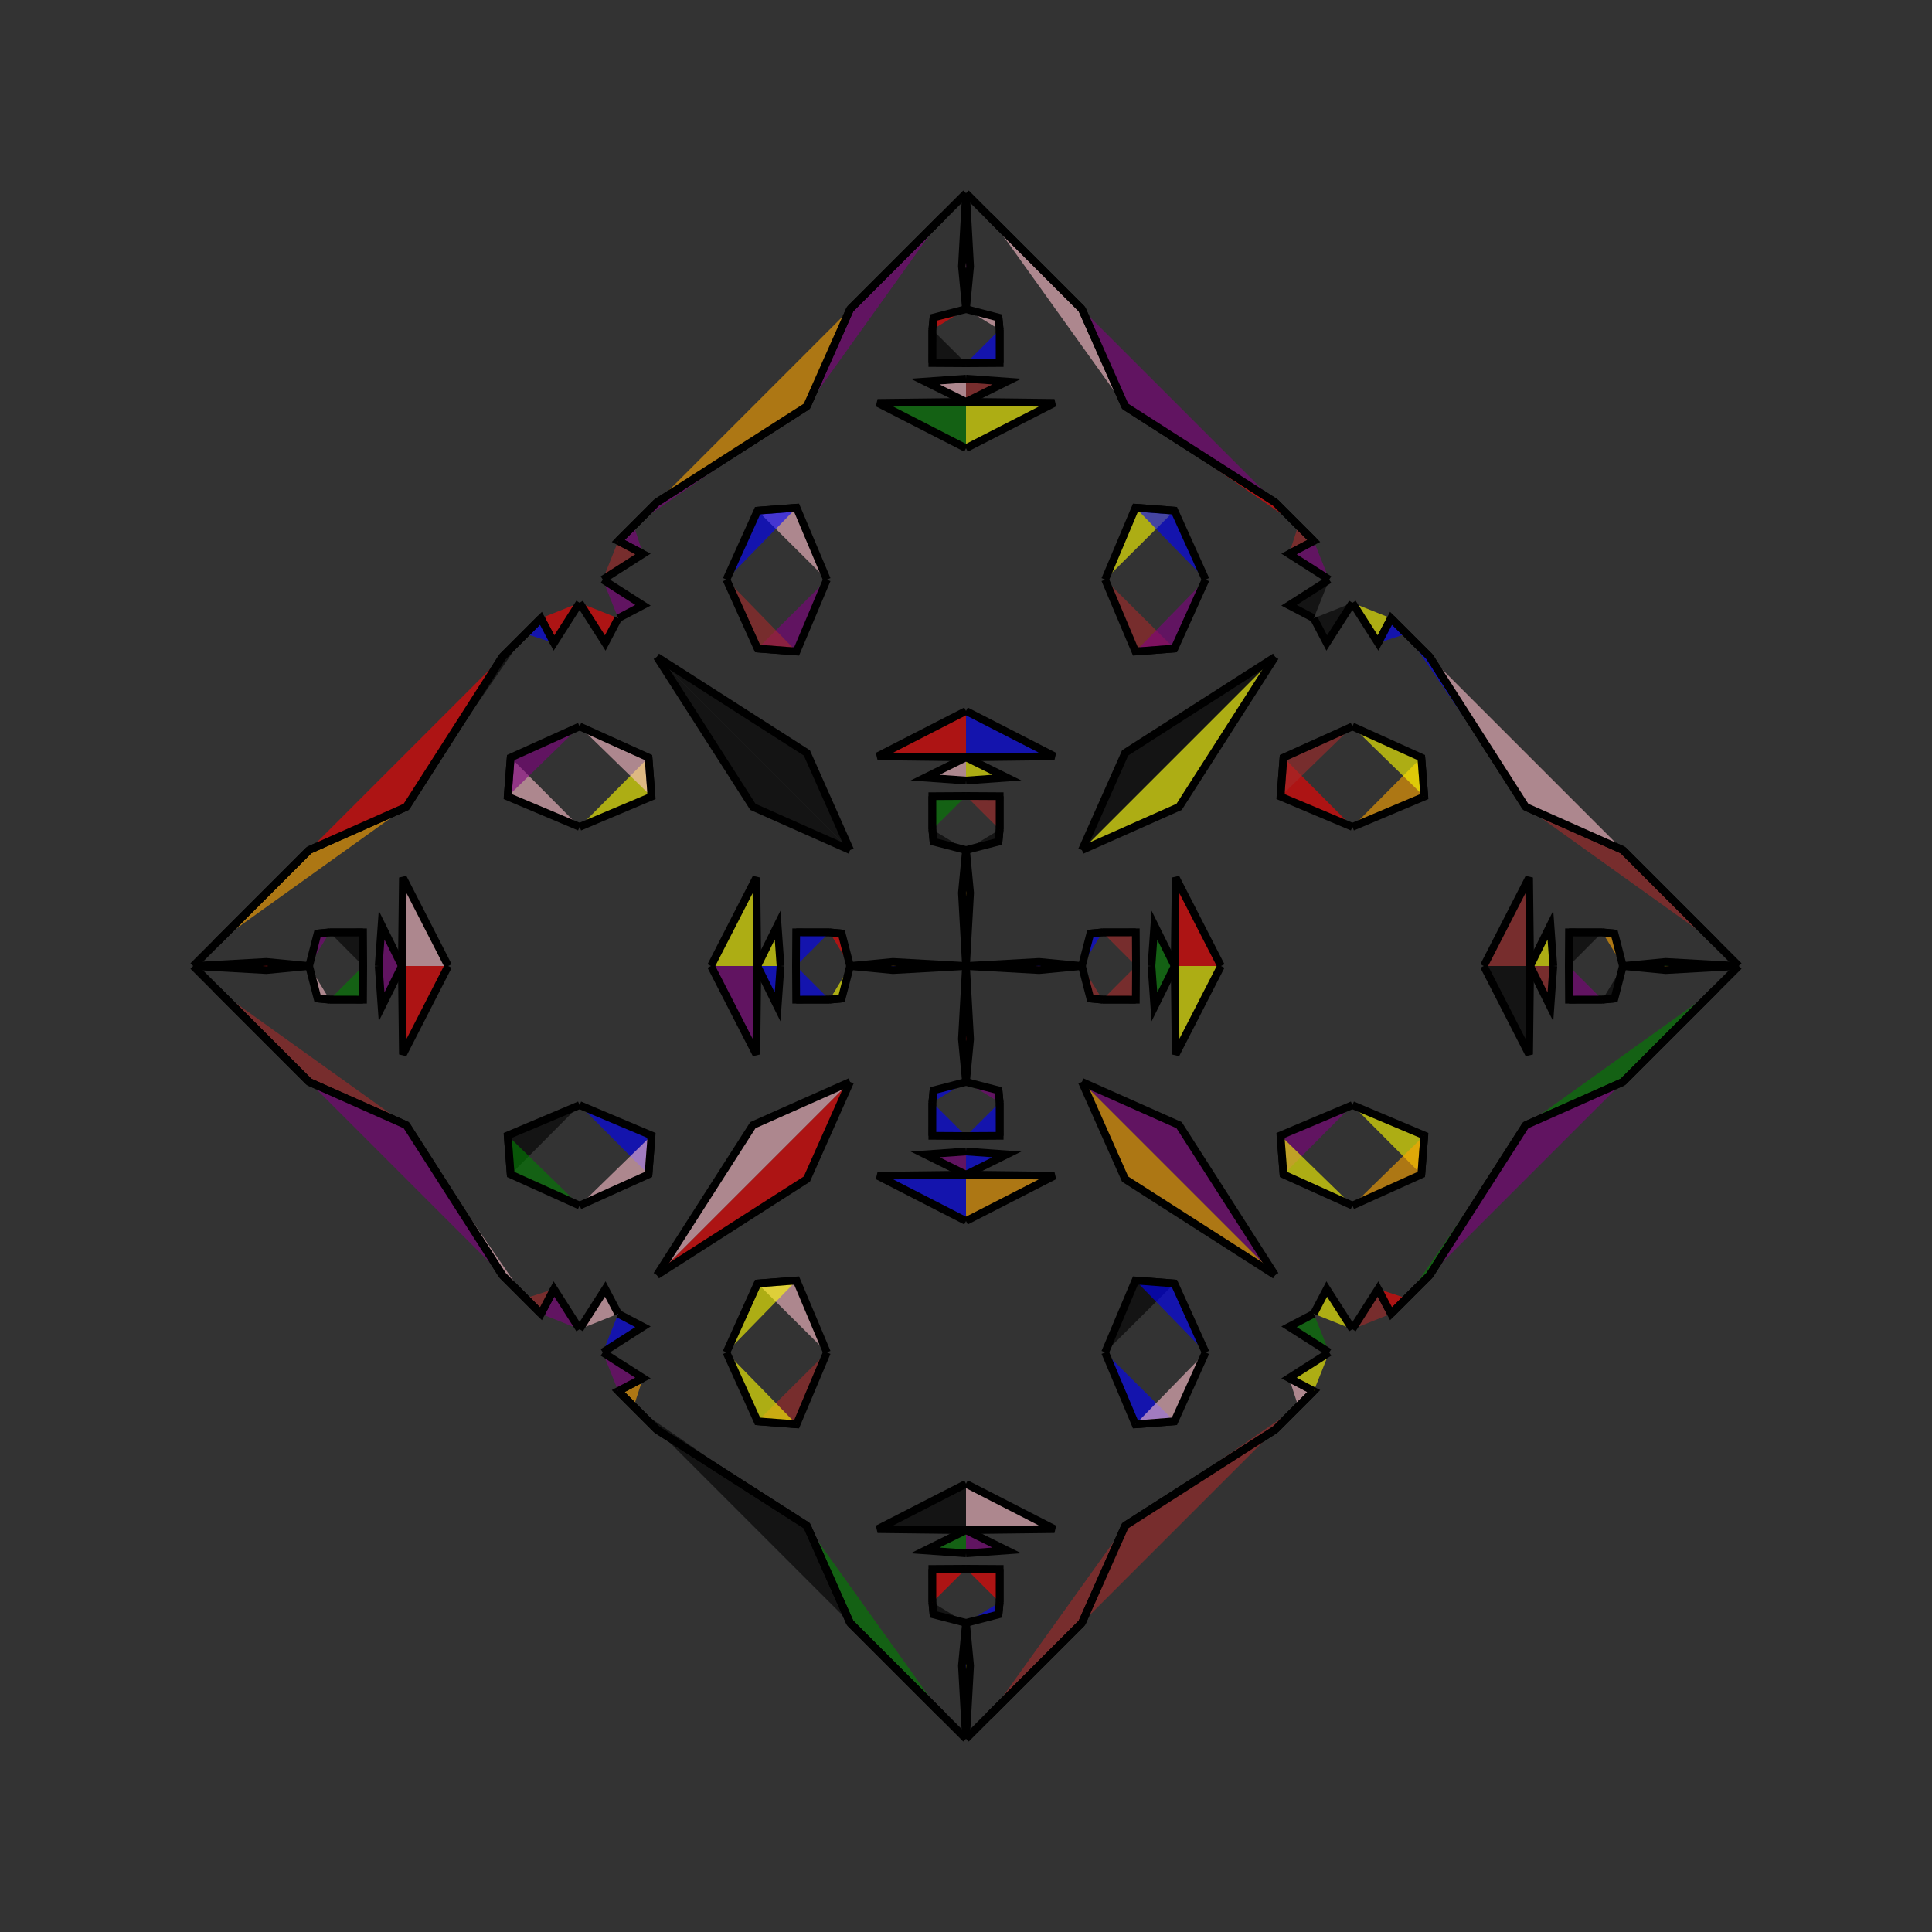 <?xml version="1.0" encoding="UTF-8"?>
<svg xmlns="http://www.w3.org/2000/svg" xmlns:xlink="http://www.w3.org/1999/xlink"
     width="250" height="250" viewBox="-125.0 -125.0 250 250">
<rect x="-125.0" y="-125.0" width="250" height="250" fill="#333333" stroke="none"/>
<defs>
</defs>
<path d="M0.0,-0.0 L9.464,-0.528 L15.0,-0.0" fill="blue" fill-opacity="0.6" stroke="black" stroke-width="1" />
<path d="M0.0,-0.0 L9.464,0.528 L15.0,-0.0" fill="purple" fill-opacity="0.6" stroke="black" stroke-width="1" />
<path d="M20.593,72.424 L15.0,85.0 L3.0,97.0" fill="brown" fill-opacity="0.6" stroke="black" stroke-width="1" />
<path d="M20.593,-72.424 L15.0,-85.0 L3.0,-97.0" fill="pink" fill-opacity="0.6" stroke="black" stroke-width="1" />
<path d="M15.0,-0.0 L16.09,-4.205 L17.657,-4.355" fill="blue" fill-opacity="0.6" stroke="black" stroke-width="1" />
<path d="M15.0,-0.0 L16.09,4.205 L17.657,4.355" fill="brown" fill-opacity="0.6" stroke="black" stroke-width="1" />
<path d="M16.09,-4.205 L17.657,-4.355 L21.974,-4.357" fill="red" fill-opacity="0.6" stroke="black" stroke-width="1" />
<path d="M16.09,4.205 L17.657,4.355 L21.974,4.357" fill="yellow" fill-opacity="0.6" stroke="black" stroke-width="1" />
<path d="M17.657,-4.355 L21.974,-4.357 L22.0,-0.0" fill="brown" fill-opacity="0.6" stroke="black" stroke-width="1" />
<path d="M17.657,4.355 L21.974,4.357 L22.0,-0.0" fill="brown" fill-opacity="0.6" stroke="black" stroke-width="1" />
<path d="M24.0,-0.0 L24.378,-5.292 L27.0,-0.0" fill="green" fill-opacity="0.6" stroke="black" stroke-width="1" />
<path d="M24.0,-0.0 L24.378,5.292 L27.0,-0.0" fill="green" fill-opacity="0.6" stroke="black" stroke-width="1" />
<path d="M27.0,-0.0 L27.136,-11.44 L33.0,-0.0" fill="red" fill-opacity="0.6" stroke="black" stroke-width="1" />
<path d="M27.0,-0.0 L27.136,11.44 L33.0,-0.0" fill="yellow" fill-opacity="0.6" stroke="black" stroke-width="1" />
<path d="M50.0,-18.0 L40.694,-21.925 L41.083,-26.972" fill="red" fill-opacity="0.6" stroke="black" stroke-width="1" />
<path d="M50.0,18.0 L40.694,21.925 L41.083,26.972" fill="purple" fill-opacity="0.6" stroke="black" stroke-width="1" />
<path d="M40.694,-21.925 L41.083,-26.972 L50.0,-31.0" fill="brown" fill-opacity="0.6" stroke="black" stroke-width="1" />
<path d="M40.694,21.925 L41.083,26.972 L50.0,31.0" fill="yellow" fill-opacity="0.6" stroke="black" stroke-width="1" />
<path d="M50.0,-47.0 L46.681,-41.799 L45.0,-45.0" fill="black" fill-opacity="0.6" stroke="black" stroke-width="1" />
<path d="M50.0,47.0 L46.681,41.799 L45.0,45.0" fill="yellow" fill-opacity="0.6" stroke="black" stroke-width="1" />
<path d="M41.799,53.319 L45.0,55.0 L43.0,57.0" fill="pink" fill-opacity="0.6" stroke="black" stroke-width="1" />
<path d="M41.799,-53.319 L45.0,-55.0 L43.0,-57.0" fill="brown" fill-opacity="0.6" stroke="black" stroke-width="1" />
<path d="M45.0,55.0 L43.0,57.0 L40.0,60.0" fill="red" fill-opacity="0.6" stroke="black" stroke-width="1" />
<path d="M45.0,-55.0 L43.0,-57.0 L40.0,-60.0" fill="black" fill-opacity="0.6" stroke="black" stroke-width="1" />
<path d="M43.0,57.0 L40.0,60.0 L20.593,72.424" fill="brown" fill-opacity="0.6" stroke="black" stroke-width="1" />
<path d="M43.0,-57.0 L40.0,-60.0 L20.593,-72.424" fill="red" fill-opacity="0.6" stroke="black" stroke-width="1" />
<path d="M40.0,-40.0 L27.576,-20.593 L15.0,-15.0" fill="yellow" fill-opacity="0.6" stroke="black" stroke-width="1" />
<path d="M40.0,40.0 L27.576,20.593 L15.0,15.0" fill="purple" fill-opacity="0.6" stroke="black" stroke-width="1" />
<path d="M15.0,85.0 L3.0,97.0 L0.0,100.0" fill="green" fill-opacity="0.6" stroke="black" stroke-width="1" />
<path d="M15.0,-85.0 L3.0,-97.0 L0.0,-100.0" fill="red" fill-opacity="0.6" stroke="black" stroke-width="1" />
<path d="M0.0,-0.0 L-9.464,-0.528 L-15.0,-0.0" fill="orange" fill-opacity="0.6" stroke="black" stroke-width="1" />
<path d="M0.0,-0.0 L-9.464,0.528 L-15.0,-0.0" fill="blue" fill-opacity="0.6" stroke="black" stroke-width="1" />
<path d="M-20.593,72.424 L-15.0,85.0 L-3.0,97.0" fill="green" fill-opacity="0.6" stroke="black" stroke-width="1" />
<path d="M-20.593,-72.424 L-15.0,-85.0 L-3.0,-97.0" fill="purple" fill-opacity="0.6" stroke="black" stroke-width="1" />
<path d="M-15.0,-0.0 L-16.09,-4.205 L-17.657,-4.355" fill="red" fill-opacity="0.6" stroke="black" stroke-width="1" />
<path d="M-15.0,-0.0 L-16.09,4.205 L-17.657,4.355" fill="yellow" fill-opacity="0.6" stroke="black" stroke-width="1" />
<path d="M-16.09,-4.205 L-17.657,-4.355 L-21.974,-4.357" fill="pink" fill-opacity="0.6" stroke="black" stroke-width="1" />
<path d="M-16.09,4.205 L-17.657,4.355 L-21.974,4.357" fill="black" fill-opacity="0.6" stroke="black" stroke-width="1" />
<path d="M-17.657,-4.355 L-21.974,-4.357 L-22.0,-0.0" fill="blue" fill-opacity="0.6" stroke="black" stroke-width="1" />
<path d="M-17.657,4.355 L-21.974,4.357 L-22.0,-0.0" fill="blue" fill-opacity="0.6" stroke="black" stroke-width="1" />
<path d="M-24.0,-0.0 L-24.378,-5.292 L-27.0,-0.0" fill="yellow" fill-opacity="0.6" stroke="black" stroke-width="1" />
<path d="M-24.0,-0.0 L-24.378,5.292 L-27.0,-0.0" fill="blue" fill-opacity="0.6" stroke="black" stroke-width="1" />
<path d="M-27.0,-0.0 L-27.136,-11.44 L-33.0,-0.0" fill="yellow" fill-opacity="0.6" stroke="black" stroke-width="1" />
<path d="M-27.0,-0.0 L-27.136,11.44 L-33.0,-0.0" fill="purple" fill-opacity="0.6" stroke="black" stroke-width="1" />
<path d="M-50.0,-18.0 L-40.694,-21.925 L-41.083,-26.972" fill="yellow" fill-opacity="0.6" stroke="black" stroke-width="1" />
<path d="M-50.0,18.0 L-40.694,21.925 L-41.083,26.972" fill="blue" fill-opacity="0.6" stroke="black" stroke-width="1" />
<path d="M-40.694,-21.925 L-41.083,-26.972 L-50.0,-31.0" fill="pink" fill-opacity="0.6" stroke="black" stroke-width="1" />
<path d="M-40.694,21.925 L-41.083,26.972 L-50.0,31.0" fill="pink" fill-opacity="0.6" stroke="black" stroke-width="1" />
<path d="M-50.0,-47.0 L-46.681,-41.799 L-45.0,-45.0" fill="red" fill-opacity="0.6" stroke="black" stroke-width="1" />
<path d="M-50.0,47.0 L-46.681,41.799 L-45.0,45.0" fill="pink" fill-opacity="0.6" stroke="black" stroke-width="1" />
<path d="M-41.799,53.319 L-45.0,55.0 L-43.0,57.0" fill="orange" fill-opacity="0.6" stroke="black" stroke-width="1" />
<path d="M-41.799,-53.319 L-45.0,-55.0 L-43.0,-57.0" fill="purple" fill-opacity="0.6" stroke="black" stroke-width="1" />
<path d="M-45.0,55.0 L-43.0,57.0 L-40.0,60.0" fill="black" fill-opacity="0.6" stroke="black" stroke-width="1" />
<path d="M-45.0,-55.0 L-43.0,-57.0 L-40.0,-60.0" fill="pink" fill-opacity="0.6" stroke="black" stroke-width="1" />
<path d="M-43.0,57.0 L-40.0,60.0 L-20.593,72.424" fill="black" fill-opacity="0.6" stroke="black" stroke-width="1" />
<path d="M-43.0,-57.0 L-40.0,-60.0 L-20.593,-72.424" fill="purple" fill-opacity="0.6" stroke="black" stroke-width="1" />
<path d="M-40.0,-40.0 L-27.576,-20.593 L-15.0,-15.0" fill="black" fill-opacity="0.6" stroke="black" stroke-width="1" />
<path d="M-40.0,40.0 L-27.576,20.593 L-15.0,15.0" fill="pink" fill-opacity="0.6" stroke="black" stroke-width="1" />
<path d="M-15.0,85.0 L-3.0,97.0 L0.0,100.0" fill="purple" fill-opacity="0.6" stroke="black" stroke-width="1" />
<path d="M-15.0,-85.0 L-3.0,-97.0 L0.0,-100.0" fill="yellow" fill-opacity="0.6" stroke="black" stroke-width="1" />
<path d="M100.0,-0.0 L90.536,0.528 L85.0,-0.0" fill="orange" fill-opacity="0.6" stroke="black" stroke-width="1" />
<path d="M100.0,-0.0 L90.536,-0.528 L85.0,-0.0" fill="green" fill-opacity="0.6" stroke="black" stroke-width="1" />
<path d="M72.424,20.593 L85.0,15.0 L97.0,3.0" fill="green" fill-opacity="0.6" stroke="black" stroke-width="1" />
<path d="M72.424,-20.593 L85.0,-15.0 L97.0,-3.0" fill="brown" fill-opacity="0.6" stroke="black" stroke-width="1" />
<path d="M85.0,-0.0 L83.91,4.205 L82.343,4.355" fill="black" fill-opacity="0.6" stroke="black" stroke-width="1" />
<path d="M85.0,-0.0 L83.91,-4.205 L82.343,-4.355" fill="orange" fill-opacity="0.6" stroke="black" stroke-width="1" />
<path d="M83.91,4.205 L82.343,4.355 L78.026,4.357" fill="black" fill-opacity="0.6" stroke="black" stroke-width="1" />
<path d="M83.91,-4.205 L82.343,-4.355 L78.026,-4.357" fill="orange" fill-opacity="0.6" stroke="black" stroke-width="1" />
<path d="M82.343,4.355 L78.026,4.357 L78.0,-0.0" fill="purple" fill-opacity="0.6" stroke="black" stroke-width="1" />
<path d="M82.343,-4.355 L78.026,-4.357 L78.0,-0.0" fill="black" fill-opacity="0.6" stroke="black" stroke-width="1" />
<path d="M76.0,-0.0 L75.622,5.292 L73.0,-0.0" fill="brown" fill-opacity="0.6" stroke="black" stroke-width="1" />
<path d="M76.0,-0.0 L75.622,-5.292 L73.0,-0.0" fill="yellow" fill-opacity="0.6" stroke="black" stroke-width="1" />
<path d="M73.0,-0.0 L72.864,11.44 L67.0,-0.0" fill="black" fill-opacity="0.6" stroke="black" stroke-width="1" />
<path d="M73.0,-0.0 L72.864,-11.44 L67.0,-0.0" fill="brown" fill-opacity="0.6" stroke="black" stroke-width="1" />
<path d="M50.0,18.0 L59.306,21.925 L58.917,26.972" fill="yellow" fill-opacity="0.6" stroke="black" stroke-width="1" />
<path d="M50.0,-18.0 L59.306,-21.925 L58.917,-26.972" fill="orange" fill-opacity="0.6" stroke="black" stroke-width="1" />
<path d="M59.306,21.925 L58.917,26.972 L50.0,31.0" fill="orange" fill-opacity="0.6" stroke="black" stroke-width="1" />
<path d="M59.306,-21.925 L58.917,-26.972 L50.0,-31.0" fill="yellow" fill-opacity="0.6" stroke="black" stroke-width="1" />
<path d="M50.0,47.0 L53.319,41.799 L55.0,45.0" fill="brown" fill-opacity="0.6" stroke="black" stroke-width="1" />
<path d="M50.0,-47.0 L53.319,-41.799 L55.0,-45.0" fill="yellow" fill-opacity="0.6" stroke="black" stroke-width="1" />
<path d="M53.319,41.799 L55.0,45.0 L57.0,43.0" fill="red" fill-opacity="0.6" stroke="black" stroke-width="1" />
<path d="M53.319,-41.799 L55.0,-45.0 L57.0,-43.0" fill="blue" fill-opacity="0.6" stroke="black" stroke-width="1" />
<path d="M55.0,45.0 L57.0,43.0 L60.0,40.0" fill="red" fill-opacity="0.6" stroke="black" stroke-width="1" />
<path d="M55.0,-45.0 L57.0,-43.0 L60.0,-40.0" fill="orange" fill-opacity="0.6" stroke="black" stroke-width="1" />
<path d="M57.0,43.0 L60.0,40.0 L72.424,20.593" fill="green" fill-opacity="0.6" stroke="black" stroke-width="1" />
<path d="M57.0,-43.0 L60.0,-40.0 L72.424,-20.593" fill="blue" fill-opacity="0.6" stroke="black" stroke-width="1" />
<path d="M60.0,40.0 L72.424,20.593 L85.0,15.0" fill="purple" fill-opacity="0.6" stroke="black" stroke-width="1" />
<path d="M60.0,-40.0 L72.424,-20.593 L85.0,-15.0" fill="pink" fill-opacity="0.6" stroke="black" stroke-width="1" />
<path d="M85.0,15.0 L97.0,3.0 L100.0,-0.0" fill="red" fill-opacity="0.6" stroke="black" stroke-width="1" />
<path d="M85.0,-15.0 L97.0,-3.0 L100.0,-0.0" fill="orange" fill-opacity="0.6" stroke="black" stroke-width="1" />
<path d="M0.0,-0.0 L0.528,-9.464 L0.0,-15.0" fill="orange" fill-opacity="0.6" stroke="black" stroke-width="1" />
<path d="M0.0,-0.0 L0.528,9.464 L0.0,15.0" fill="red" fill-opacity="0.6" stroke="black" stroke-width="1" />
<path d="M0.0,100.0 L0.528,90.536 L0.0,85.0" fill="yellow" fill-opacity="0.6" stroke="black" stroke-width="1" />
<path d="M0.0,-100.0 L0.528,-90.536 L0.0,-85.0" fill="purple" fill-opacity="0.6" stroke="black" stroke-width="1" />
<path d="M0.0,-15.0 L4.205,-16.09 L4.355,-17.657" fill="black" fill-opacity="0.6" stroke="black" stroke-width="1" />
<path d="M0.0,15.0 L4.205,16.09 L4.355,17.657" fill="purple" fill-opacity="0.6" stroke="black" stroke-width="1" />
<path d="M0.0,85.0 L4.205,83.91 L4.355,82.343" fill="blue" fill-opacity="0.6" stroke="black" stroke-width="1" />
<path d="M0.0,-85.0 L4.205,-83.91 L4.355,-82.343" fill="pink" fill-opacity="0.6" stroke="black" stroke-width="1" />
<path d="M4.205,-16.09 L4.355,-17.657 L4.357,-21.974" fill="yellow" fill-opacity="0.6" stroke="black" stroke-width="1" />
<path d="M4.205,16.09 L4.355,17.657 L4.357,21.974" fill="yellow" fill-opacity="0.6" stroke="black" stroke-width="1" />
<path d="M4.205,83.91 L4.355,82.343 L4.357,78.026" fill="yellow" fill-opacity="0.6" stroke="black" stroke-width="1" />
<path d="M4.205,-83.91 L4.355,-82.343 L4.357,-78.026" fill="red" fill-opacity="0.6" stroke="black" stroke-width="1" />
<path d="M4.355,-17.657 L4.357,-21.974 L0.0,-22.0" fill="brown" fill-opacity="0.6" stroke="black" stroke-width="1" />
<path d="M4.355,17.657 L4.357,21.974 L0.0,22.0" fill="blue" fill-opacity="0.6" stroke="black" stroke-width="1" />
<path d="M4.355,82.343 L4.357,78.026 L0.0,78.0" fill="red" fill-opacity="0.6" stroke="black" stroke-width="1" />
<path d="M4.355,-82.343 L4.357,-78.026 L0.0,-78.0" fill="blue" fill-opacity="0.6" stroke="black" stroke-width="1" />
<path d="M0.0,-24.0 L5.292,-24.378 L0.0,-27.0" fill="yellow" fill-opacity="0.6" stroke="black" stroke-width="1" />
<path d="M0.0,24.0 L5.292,24.378 L0.0,27.0" fill="blue" fill-opacity="0.6" stroke="black" stroke-width="1" />
<path d="M0.0,76.0 L5.292,75.622 L0.0,73.0" fill="purple" fill-opacity="0.6" stroke="black" stroke-width="1" />
<path d="M0.0,-76.0 L5.292,-75.622 L0.0,-73.0" fill="brown" fill-opacity="0.6" stroke="black" stroke-width="1" />
<path d="M0.0,-27.0 L11.44,-27.136 L0.0,-33.0" fill="blue" fill-opacity="0.6" stroke="black" stroke-width="1" />
<path d="M0.0,27.0 L11.44,27.136 L0.0,33.0" fill="orange" fill-opacity="0.6" stroke="black" stroke-width="1" />
<path d="M0.0,73.0 L11.44,72.864 L0.0,67.0" fill="pink" fill-opacity="0.6" stroke="black" stroke-width="1" />
<path d="M0.0,-73.0 L11.44,-72.864 L0.0,-67.0" fill="yellow" fill-opacity="0.6" stroke="black" stroke-width="1" />
<path d="M18.0,-50.0 L21.925,-40.694 L26.972,-41.083" fill="brown" fill-opacity="0.6" stroke="black" stroke-width="1" />
<path d="M18.0,50.0 L21.925,40.694 L26.972,41.083" fill="black" fill-opacity="0.6" stroke="black" stroke-width="1" />
<path d="M18.0,50.0 L21.925,59.306 L26.972,58.917" fill="blue" fill-opacity="0.6" stroke="black" stroke-width="1" />
<path d="M18.0,-50.0 L21.925,-59.306 L26.972,-58.917" fill="yellow" fill-opacity="0.6" stroke="black" stroke-width="1" />
<path d="M21.925,-40.694 L26.972,-41.083 L31.0,-50.0" fill="purple" fill-opacity="0.6" stroke="black" stroke-width="1" />
<path d="M21.925,40.694 L26.972,41.083 L31.0,50.0" fill="blue" fill-opacity="0.6" stroke="black" stroke-width="1" />
<path d="M21.925,59.306 L26.972,58.917 L31.0,50.0" fill="pink" fill-opacity="0.6" stroke="black" stroke-width="1" />
<path d="M21.925,-59.306 L26.972,-58.917 L31.0,-50.0" fill="blue" fill-opacity="0.6" stroke="black" stroke-width="1" />
<path d="M47.0,-50.0 L41.799,-46.681 L45.0,-45.0" fill="black" fill-opacity="0.6" stroke="black" stroke-width="1" />
<path d="M47.0,50.0 L41.799,46.681 L45.0,45.0" fill="green" fill-opacity="0.6" stroke="black" stroke-width="1" />
<path d="M47.0,50.0 L41.799,53.319 L45.0,55.0" fill="yellow" fill-opacity="0.6" stroke="black" stroke-width="1" />
<path d="M47.0,-50.0 L41.799,-53.319 L45.0,-55.0" fill="purple" fill-opacity="0.6" stroke="black" stroke-width="1" />
<path d="M40.0,-40.0 L20.593,-27.576 L15.0,-15.0" fill="black" fill-opacity="0.6" stroke="black" stroke-width="1" />
<path d="M40.0,40.0 L20.593,27.576 L15.0,15.0" fill="orange" fill-opacity="0.6" stroke="black" stroke-width="1" />
<path d="M40.0,60.0 L20.593,72.424 L15.0,85.0" fill="brown" fill-opacity="0.6" stroke="black" stroke-width="1" />
<path d="M40.0,-60.0 L20.593,-72.424 L15.0,-85.0" fill="purple" fill-opacity="0.6" stroke="black" stroke-width="1" />
<path d="M0.0,100.0 L-0.528,90.536 L0.0,85.0" fill="blue" fill-opacity="0.6" stroke="black" stroke-width="1" />
<path d="M0.0,-0.0 L-0.528,-9.464 L0.0,-15.0" fill="black" fill-opacity="0.6" stroke="black" stroke-width="1" />
<path d="M0.0,-0.0 L-0.528,9.464 L0.0,15.0" fill="black" fill-opacity="0.6" stroke="black" stroke-width="1" />
<path d="M0.0,-100.0 L-0.528,-90.536 L0.0,-85.0" fill="pink" fill-opacity="0.6" stroke="black" stroke-width="1" />
<path d="M0.0,85.0 L-4.205,83.91 L-4.355,82.343" fill="black" fill-opacity="0.6" stroke="black" stroke-width="1" />
<path d="M0.0,-15.0 L-4.205,-16.09 L-4.355,-17.657" fill="black" fill-opacity="0.6" stroke="black" stroke-width="1" />
<path d="M0.0,15.0 L-4.205,16.09 L-4.355,17.657" fill="blue" fill-opacity="0.6" stroke="black" stroke-width="1" />
<path d="M0.0,-85.0 L-4.205,-83.91 L-4.355,-82.343" fill="red" fill-opacity="0.6" stroke="black" stroke-width="1" />
<path d="M-4.205,83.91 L-4.355,82.343 L-4.357,78.026" fill="red" fill-opacity="0.6" stroke="black" stroke-width="1" />
<path d="M-4.205,-16.09 L-4.355,-17.657 L-4.357,-21.974" fill="orange" fill-opacity="0.6" stroke="black" stroke-width="1" />
<path d="M-4.205,16.09 L-4.355,17.657 L-4.357,21.974" fill="black" fill-opacity="0.6" stroke="black" stroke-width="1" />
<path d="M-4.205,-83.91 L-4.355,-82.343 L-4.357,-78.026" fill="black" fill-opacity="0.6" stroke="black" stroke-width="1" />
<path d="M-4.355,82.343 L-4.357,78.026 L0.0,78.0" fill="red" fill-opacity="0.6" stroke="black" stroke-width="1" />
<path d="M-4.355,-17.657 L-4.357,-21.974 L0.0,-22.0" fill="green" fill-opacity="0.6" stroke="black" stroke-width="1" />
<path d="M-4.355,17.657 L-4.357,21.974 L0.0,22.0" fill="blue" fill-opacity="0.6" stroke="black" stroke-width="1" />
<path d="M-4.355,-82.343 L-4.357,-78.026 L0.0,-78.0" fill="black" fill-opacity="0.6" stroke="black" stroke-width="1" />
<path d="M0.0,76.0 L-5.292,75.622 L0.0,73.0" fill="green" fill-opacity="0.6" stroke="black" stroke-width="1" />
<path d="M0.0,-24.0 L-5.292,-24.378 L0.0,-27.0" fill="pink" fill-opacity="0.6" stroke="black" stroke-width="1" />
<path d="M0.0,24.0 L-5.292,24.378 L0.0,27.0" fill="purple" fill-opacity="0.6" stroke="black" stroke-width="1" />
<path d="M0.0,-76.0 L-5.292,-75.622 L0.0,-73.0" fill="pink" fill-opacity="0.6" stroke="black" stroke-width="1" />
<path d="M0.0,73.0 L-11.44,72.864 L0.0,67.0" fill="black" fill-opacity="0.6" stroke="black" stroke-width="1" />
<path d="M0.0,-27.0 L-11.44,-27.136 L0.0,-33.0" fill="red" fill-opacity="0.6" stroke="black" stroke-width="1" />
<path d="M0.0,27.0 L-11.44,27.136 L0.0,33.0" fill="blue" fill-opacity="0.6" stroke="black" stroke-width="1" />
<path d="M0.0,-73.0 L-11.44,-72.864 L0.0,-67.0" fill="green" fill-opacity="0.6" stroke="black" stroke-width="1" />
<path d="M-18.0,50.0 L-21.925,59.306 L-26.972,58.917" fill="brown" fill-opacity="0.6" stroke="black" stroke-width="1" />
<path d="M-18.0,-50.0 L-21.925,-40.694 L-26.972,-41.083" fill="purple" fill-opacity="0.6" stroke="black" stroke-width="1" />
<path d="M-18.0,50.0 L-21.925,40.694 L-26.972,41.083" fill="pink" fill-opacity="0.6" stroke="black" stroke-width="1" />
<path d="M-18.0,-50.0 L-21.925,-59.306 L-26.972,-58.917" fill="pink" fill-opacity="0.6" stroke="black" stroke-width="1" />
<path d="M-21.925,59.306 L-26.972,58.917 L-31.0,50.0" fill="yellow" fill-opacity="0.6" stroke="black" stroke-width="1" />
<path d="M-21.925,-40.694 L-26.972,-41.083 L-31.0,-50.0" fill="brown" fill-opacity="0.6" stroke="black" stroke-width="1" />
<path d="M-21.925,40.694 L-26.972,41.083 L-31.0,50.0" fill="yellow" fill-opacity="0.6" stroke="black" stroke-width="1" />
<path d="M-21.925,-59.306 L-26.972,-58.917 L-31.0,-50.0" fill="blue" fill-opacity="0.6" stroke="black" stroke-width="1" />
<path d="M-47.0,50.0 L-41.799,53.319 L-45.0,55.0" fill="purple" fill-opacity="0.6" stroke="black" stroke-width="1" />
<path d="M-47.0,-50.0 L-41.799,-46.681 L-45.0,-45.0" fill="purple" fill-opacity="0.6" stroke="black" stroke-width="1" />
<path d="M-47.0,50.0 L-41.799,46.681 L-45.0,45.0" fill="blue" fill-opacity="0.6" stroke="black" stroke-width="1" />
<path d="M-47.0,-50.0 L-41.799,-53.319 L-45.0,-55.0" fill="brown" fill-opacity="0.6" stroke="black" stroke-width="1" />
<path d="M-40.0,60.0 L-20.593,72.424 L-15.0,85.0" fill="black" fill-opacity="0.6" stroke="black" stroke-width="1" />
<path d="M-40.0,-40.0 L-20.593,-27.576 L-15.0,-15.0" fill="black" fill-opacity="0.6" stroke="black" stroke-width="1" />
<path d="M-40.0,40.0 L-20.593,27.576 L-15.0,15.0" fill="red" fill-opacity="0.6" stroke="black" stroke-width="1" />
<path d="M-40.0,-60.0 L-20.593,-72.424 L-15.0,-85.0" fill="orange" fill-opacity="0.6" stroke="black" stroke-width="1" />
<path d="M-100.0,-0.0 L-90.536,-0.528 L-85.0,-0.0" fill="red" fill-opacity="0.6" stroke="black" stroke-width="1" />
<path d="M-100.0,-0.0 L-90.536,0.528 L-85.0,-0.0" fill="red" fill-opacity="0.6" stroke="black" stroke-width="1" />
<path d="M-72.424,-20.593 L-85.0,-15.0 L-97.0,-3.0" fill="orange" fill-opacity="0.6" stroke="black" stroke-width="1" />
<path d="M-72.424,20.593 L-85.0,15.0 L-97.0,3.0" fill="brown" fill-opacity="0.6" stroke="black" stroke-width="1" />
<path d="M-85.0,-0.0 L-83.91,-4.205 L-82.343,-4.355" fill="purple" fill-opacity="0.6" stroke="black" stroke-width="1" />
<path d="M-85.0,-0.0 L-83.91,4.205 L-82.343,4.355" fill="pink" fill-opacity="0.6" stroke="black" stroke-width="1" />
<path d="M-83.91,-4.205 L-82.343,-4.355 L-78.026,-4.357" fill="brown" fill-opacity="0.6" stroke="black" stroke-width="1" />
<path d="M-83.91,4.205 L-82.343,4.355 L-78.026,4.357" fill="blue" fill-opacity="0.6" stroke="black" stroke-width="1" />
<path d="M-82.343,-4.355 L-78.026,-4.357 L-78.0,-0.0" fill="black" fill-opacity="0.6" stroke="black" stroke-width="1" />
<path d="M-82.343,4.355 L-78.026,4.357 L-78.0,-0.0" fill="green" fill-opacity="0.6" stroke="black" stroke-width="1" />
<path d="M-76.0,-0.0 L-75.622,-5.292 L-73.0,-0.0" fill="purple" fill-opacity="0.6" stroke="black" stroke-width="1" />
<path d="M-76.0,-0.0 L-75.622,5.292 L-73.0,-0.0" fill="purple" fill-opacity="0.6" stroke="black" stroke-width="1" />
<path d="M-73.0,-0.0 L-72.864,-11.44 L-67.0,-0.0" fill="pink" fill-opacity="0.6" stroke="black" stroke-width="1" />
<path d="M-73.0,-0.0 L-72.864,11.44 L-67.0,-0.0" fill="red" fill-opacity="0.6" stroke="black" stroke-width="1" />
<path d="M-50.0,-18.0 L-59.306,-21.925 L-58.917,-26.972" fill="pink" fill-opacity="0.6" stroke="black" stroke-width="1" />
<path d="M-50.0,18.0 L-59.306,21.925 L-58.917,26.972" fill="black" fill-opacity="0.6" stroke="black" stroke-width="1" />
<path d="M-59.306,-21.925 L-58.917,-26.972 L-50.0,-31.0" fill="purple" fill-opacity="0.6" stroke="black" stroke-width="1" />
<path d="M-59.306,21.925 L-58.917,26.972 L-50.0,31.0" fill="green" fill-opacity="0.6" stroke="black" stroke-width="1" />
<path d="M-50.0,-47.0 L-53.319,-41.799 L-55.0,-45.0" fill="red" fill-opacity="0.6" stroke="black" stroke-width="1" />
<path d="M-50.0,47.0 L-53.319,41.799 L-55.0,45.0" fill="purple" fill-opacity="0.6" stroke="black" stroke-width="1" />
<path d="M-53.319,-41.799 L-55.0,-45.0 L-57.0,-43.0" fill="blue" fill-opacity="0.6" stroke="black" stroke-width="1" />
<path d="M-53.319,41.799 L-55.0,45.0 L-57.0,43.0" fill="brown" fill-opacity="0.6" stroke="black" stroke-width="1" />
<path d="M-55.0,-45.0 L-57.0,-43.0 L-60.0,-40.0" fill="red" fill-opacity="0.6" stroke="black" stroke-width="1" />
<path d="M-55.0,45.0 L-57.0,43.0 L-60.0,40.0" fill="red" fill-opacity="0.6" stroke="black" stroke-width="1" />
<path d="M-57.0,-43.0 L-60.0,-40.0 L-72.424,-20.593" fill="black" fill-opacity="0.6" stroke="black" stroke-width="1" />
<path d="M-57.0,43.0 L-60.0,40.0 L-72.424,20.593" fill="pink" fill-opacity="0.6" stroke="black" stroke-width="1" />
<path d="M-60.0,-40.0 L-72.424,-20.593 L-85.0,-15.0" fill="red" fill-opacity="0.6" stroke="black" stroke-width="1" />
<path d="M-60.0,40.0 L-72.424,20.593 L-85.0,15.0" fill="purple" fill-opacity="0.6" stroke="black" stroke-width="1" />
<path d="M-85.0,-15.0 L-97.0,-3.0 L-100.0,-0.0" fill="orange" fill-opacity="0.6" stroke="black" stroke-width="1" />
<path d="M-85.0,15.0 L-97.0,3.0 L-100.0,-0.0" fill="orange" fill-opacity="0.6" stroke="black" stroke-width="1" />
</svg>